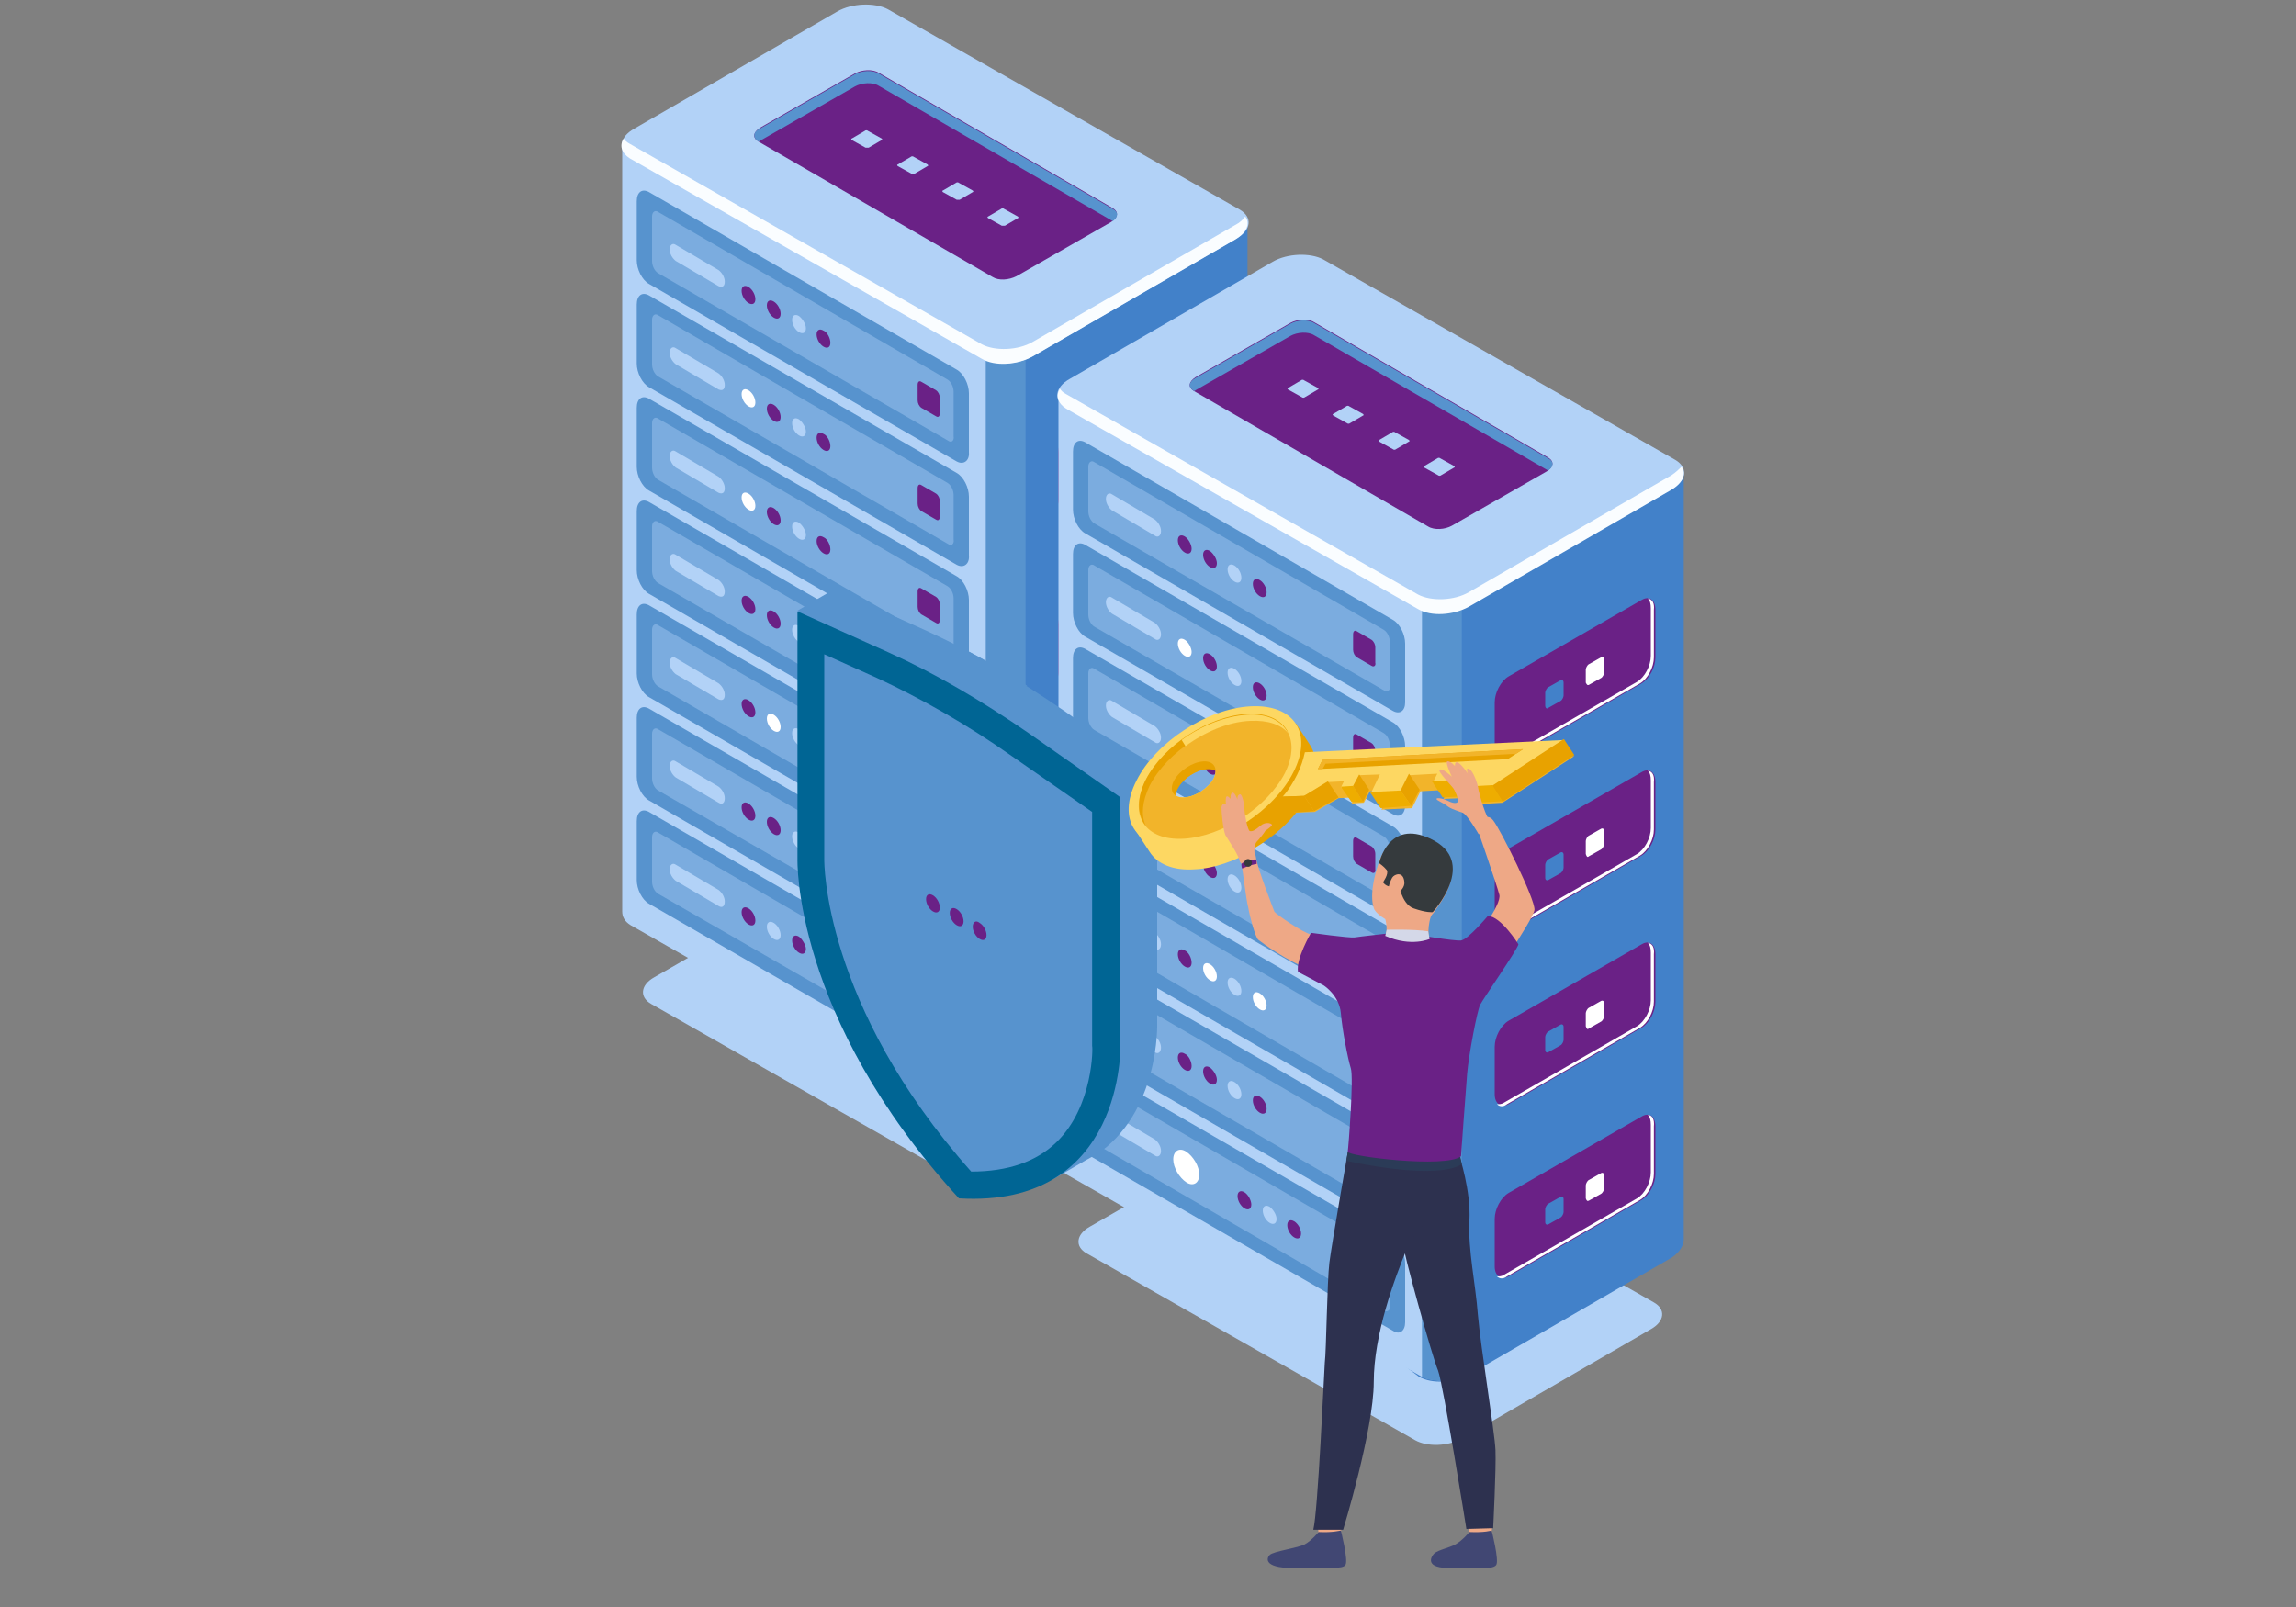 <svg xmlns="http://www.w3.org/2000/svg" version="1.1" id="prefix__Ñëîé_1" x="0" y="0" viewBox="180 100 300 210" xml:space="preserve"><rect x="180" y="100" width="300" height="210" fill="#808080" stroke="none"/><style>@keyframes animate-effect1{0%,to{transform:translateX(-70px) rotateY(41deg);-webkit-transform:translateX(-70px) rotateY(41deg)}50%{transform:translateX(0) rotateY(0deg);-webkit-transform:translateX(0) rotateY(0deg)}}@-webkit-keyframes animate-effect1{0%,to{transform:translateX(-70px) rotateY(41deg);-webkit-transform:translateX(-70px) rotateY(41deg)}50%{transform:translateX(0) rotateY(0deg);-webkit-transform:translateX(0) rotateY(0deg)}}.prefix__st0{fill:#b2d2f7}.prefix__st1{fill:#4281c9}.prefix__st2{fill:#5793ce}.prefix__st3{fill:#fafdff}.prefix__st4{fill:#6A2186}.prefix__st5{fill:#fff}.prefix__st6{opacity:.4;fill:#b2d2f7}.prefix__st8{fill:#6A2186}.prefix__st9{fill:#e8a200}.prefix__st10{fill:#fdd762}.prefix__st11{fill:#f2b42a}.prefix__st12{fill:#eead00}.prefix__st13{fill:#eea886}.prefix__st14{fill:#414773}.prefix__st15{fill:#2d314f}.prefix__st17{fill:#353a3d}</style><path class="prefix__st0" d="M308 255.6l-42.9-24.4c-1.6-.9-1.4-2.5.4-3.5l24.7-14.2c1.8-1 4.5-1.2 6.1-.3l42.9 24.4c1.6.9 1.4 2.5-.4 3.5l-24.7 14.2c-1.8 1.1-4.6 1.2-6.1.3z"/><path class="prefix__st1" d="M343 229.3V129.2l-39.8-10.4-7.3-4.2c-1.7-1-4.6-.8-6.6.3l-6.8 3.9h-21.2l6.3 96.6c0 .7.3 1.3 1.1 1.8l39.7 30c1.7 1 4.6.8 6.6-.3l26.5-15.3c1-.7 1.6-1.5 1.5-2.3z"/><path class="prefix__st0" d="M292.8 114c-1.2 0-2.5.3-3.5.9l-6.8 3.9h-21.2v100.3c0 .7.3 1.3 1.1 1.8l46 26.2c.8.5 1.9.7 3 .7l.5-101-19.1-32.8z"/><path class="prefix__st2" d="M308.8 247.3c1.5.6 3.5.6 5.2-.1V145.6h-5.2v101.7z"/><path class="prefix__st0" d="M308.4 146.8l-46-26.2c-1.7-1-1.5-2.7.5-3.8l26.5-15.3c1.9-1.1 4.9-1.2 6.6-.3l46 26.2c1.7 1 1.5 2.7-.5 3.8L315 146.5c-2 1.2-4.9 1.3-6.6.3z"/><path class="prefix__st3" d="M341.4 129.4l-26.5 15.3c-1.9 1.1-4.9 1.2-6.6.3l-46-26.2c-.4-.2-.7-.5-.8-.7-.6.9-.3 1.9.8 2.6l46 26.2c1.7 1 4.6.8 6.6-.3l26.5-15.3c1.5-.9 2-2.1 1.3-3-.3.4-.7.8-1.3 1.1z"/><path class="prefix__st4" d="M309.7 136.2l-30.6-17.7c-.8-.5-.7-1.2.2-1.8l12.4-7.1c.9-.5 2.3-.6 3.1-.1l30.6 17.7c.8.5.7 1.2-.2 1.8l-12.4 7.1c-1 .5-2.3.6-3.1.1z"/><path class="prefix__st0" d="M293.1 119.3l-1.8-1c-.1-.1-.1-.2 0-.2l1.7-1c.1-.1.3-.1.4 0l1.8 1c.1.1.1.2 0 .2l-1.7 1h-.4zM299.1 122.7l-1.8-1c-.1-.1-.1-.2 0-.2l1.7-1c.1-.1.3-.1.4 0l1.8 1c.1.1.1.2 0 .2l-1.7 1h-.4zM305 126.1l-1.8-1c-.1-.1-.1-.2 0-.2l1.7-1c.1-.1.3-.1.4 0l1.8 1c.1.1.1.2 0 .2l-1.7 1h-.4zM310.9 129.5l-1.8-1c-.1-.1-.1-.2 0-.2l1.7-1c.1-.1.3-.1.4 0l1.8 1c.1.1.1.2 0 .2l-1.7 1h-.4z"/><path class="prefix__st2" d="M279.1 118.5c.1 0 .2-.1.2-.1l12.4-7.1c.9-.5 2.3-.6 3.1-.1l30.6 17.7c.7-.5.8-1.2 0-1.6l-30.6-17.7c-.8-.5-2.2-.4-3.1.1l-12.4 7.1c-.9.4-1 1.2-.2 1.7z"/><g><path class="prefix__st4" d="M320.1 166.6l17.4-10c1-.6 1.8-2.1 1.8-3.4V147c0-1.3-.8-1.9-1.8-1.3l-17.4 10c-1 .6-1.8 2.1-1.8 3.4v6.2c0 1.3.8 1.9 1.8 1.3z"/><path class="prefix__st5" d="M338.4 145.5c.3.3.4.7.4 1.3v6.2c0 1.3-.8 2.8-1.8 3.4l-17.4 10c-.3.2-.6.2-.9.2.3.3.8.4 1.3 0l17.4-10c1-.6 1.8-2.1 1.8-3.4V147c.1-.8-.3-1.4-.8-1.5z"/><path class="prefix__st1" d="M325.3 159.9l1.6-.9c.2-.1.4-.5.4-.7v-1.7c0-.3-.2-.4-.4-.3l-1.6.9c-.2.1-.4.5-.4.7v1.7c0 .3.2.4.4.3z"/><path class="prefix__st5" d="M330.7 156.8l1.6-.9c.2-.1.4-.5.4-.7v-1.7c0-.3-.2-.4-.4-.3l-1.6.9c-.2.1-.4.5-.4.7v1.7c0 .3.2.4.4.3z"/></g><g><path class="prefix__st4" d="M320.1 211.6l17.4-10c1-.6 1.8-2.1 1.8-3.4V192c0-1.3-.8-1.9-1.8-1.3l-17.4 10c-1 .6-1.8 2.1-1.8 3.4v6.2c0 1.3.8 1.9 1.8 1.3z"/><path class="prefix__st5" d="M338.4 190.5c.3.3.4.7.4 1.3v6.2c0 1.3-.8 2.8-1.8 3.4l-17.4 10c-.3.2-.6.2-.9.2.3.3.8.4 1.3 0l17.4-10c1-.6 1.8-2.1 1.8-3.4V192c.1-.8-.3-1.4-.8-1.5z"/><path class="prefix__st1" d="M325.3 204.9l1.6-.9c.2-.1.4-.5.4-.7v-1.7c0-.3-.2-.4-.4-.3l-1.6.9c-.2.1-.4.5-.4.7v1.7c0 .3.2.4.4.3z"/><path class="prefix__st5" d="M330.7 201.8l1.6-.9c.2-.1.4-.5.4-.7v-1.7c0-.3-.2-.4-.4-.3l-1.6.9c-.2.1-.4.5-.4.7v1.7c0 .3.2.4.4.3z"/></g><g><path class="prefix__st4" d="M320.1 234.1l17.4-10c1-.6 1.8-2.1 1.8-3.4v-6.2c0-1.3-.8-1.9-1.8-1.3l-17.4 10c-1 .6-1.8 2.1-1.8 3.4v6.2c0 1.3.8 1.9 1.8 1.3z"/><path class="prefix__st5" d="M338.4 213c.3.3.4.7.4 1.3v6.2c0 1.3-.8 2.8-1.8 3.4l-17.4 10c-.3.2-.6.2-.9.2.3.3.8.4 1.3 0l17.4-10c1-.6 1.8-2.1 1.8-3.4v-6.2c.1-.8-.3-1.4-.8-1.5z"/><path class="prefix__st1" d="M325.3 227.4l1.6-.9c.2-.1.4-.5.4-.7V224c0-.3-.2-.4-.4-.3l-1.6.9c-.2.1-.4.5-.4.7v1.7c0 .3.2.5.4.4z"/><path class="prefix__st5" d="M330.7 224.3l1.6-.9c.2-.1.4-.5.4-.7V221c0-.3-.2-.4-.4-.3l-1.6.9c-.2.1-.4.5-.4.7v1.7c0 .3.2.4.4.3z"/></g><g><path class="prefix__st4" d="M320.1 189.1l17.4-10c1-.6 1.8-2.1 1.8-3.4v-6.2c0-1.3-.8-1.9-1.8-1.3l-17.4 10c-1 .6-1.8 2.1-1.8 3.4v6.2c0 1.3.8 1.9 1.8 1.3z"/><path class="prefix__st5" d="M338.4 168c.3.3.4.7.4 1.3v6.2c0 1.3-.8 2.8-1.8 3.4l-17.4 10c-.3.2-.6.2-.9.2.3.3.8.4 1.3 0l17.4-10c1-.6 1.8-2.1 1.8-3.4v-6.2c.1-.8-.3-1.4-.8-1.5z"/><path class="prefix__st1" d="M325.3 182.4l1.6-.9c.2-.1.4-.5.4-.7V179c0-.3-.2-.4-.4-.3l-1.6.9c-.2.1-.4.5-.4.7v1.7c0 .4.2.5.4.4z"/><path class="prefix__st5" d="M330.7 179.3l1.6-.9c.2-.1.4-.5.4-.7V176c0-.3-.2-.4-.4-.3l-1.6.9c-.2.1-.4.5-.4.7v1.7c0 .3.2.4.4.3z"/></g><g><path class="prefix__st2" d="M305 160.3l-40.2-23.2c-.9-.5-1.6-1.9-1.6-3.1v-7.7c0-1.2.7-1.7 1.6-1.2l40.2 23.2c.9.5 1.6 1.9 1.6 3.1v7.7c.1 1.1-.7 1.7-1.6 1.2z"/><path class="prefix__st6" d="M303.9 157.6L266 135.7c-.5-.3-.8-1-.8-1.6v-5.8c0-.6.4-.9.8-.6l37.8 21.9c.5.3.8 1 .8 1.6v5.8c.1.6-.3.9-.7.6z"/><path class="prefix__st0" d="M273.9 137.4l-5.6-3.3c-.4-.3-.8-.9-.8-1.5s.4-.9.8-.6l5.6 3.3c.4.3.8.9.8 1.5s-.3.8-.8.6z"/><path class="prefix__st4" d="M278.7 139.1c0 .6-.4.8-.9.5-.5-.3-.9-1-.9-1.6 0-.6.4-.8.9-.5s.9 1 .9 1.6zM282 141c0 .6-.4.8-.9.5-.5-.3-.9-1-.9-1.6 0-.6.4-.8.9-.5.5.3.9 1 .9 1.6z"/><path class="prefix__st0" d="M285.3 142.9c0 .6-.4.8-.9.5-.5-.3-.9-1-.9-1.6 0-.6.4-.8.9-.5.4.3.9 1 .9 1.6z"/><path class="prefix__st4" d="M288.5 144.8c0 .6-.4.8-.9.5-.5-.3-.9-1-.9-1.6 0-.6.4-.8.9-.5.5.2.9 1 .9 1.6zM302.3 154.4l-1.9-1.1c-.3-.2-.5-.6-.5-1v-2c0-.4.2-.6.5-.4l1.9 1.1c.3.2.5.6.5 1v2c0 .4-.2.6-.5.4z"/></g><g><path class="prefix__st2" d="M305 173.8l-40.2-23.2c-.9-.5-1.6-1.9-1.6-3.1v-7.7c0-1.2.7-1.7 1.6-1.2l40.2 23.2c.9.5 1.6 1.9 1.6 3.1v7.7c.1 1.1-.7 1.7-1.6 1.2z"/><path class="prefix__st6" d="M303.9 171.1L266 149.2c-.5-.3-.8-1-.8-1.6v-5.8c0-.6.4-.9.8-.6l37.8 21.9c.5.3.8 1 .8 1.6v5.8c.1.6-.3.9-.7.6z"/><path class="prefix__st0" d="M273.9 150.9l-5.6-3.3c-.4-.3-.8-.9-.8-1.5s.4-.9.8-.6l5.6 3.3c.4.3.8.9.8 1.5s-.3.8-.8.6z"/><path class="prefix__st5" d="M278.7 152.6c0 .6-.4.8-.9.5-.5-.3-.9-1-.9-1.6 0-.6.4-.8.9-.5s.9 1 .9 1.6z"/><path class="prefix__st4" d="M282 154.5c0 .6-.4.8-.9.5-.5-.3-.9-1-.9-1.6 0-.6.4-.8.9-.5.5.3.9 1 .9 1.6z"/><path class="prefix__st0" d="M285.3 156.4c0 .6-.4.8-.9.5-.5-.3-.9-1-.9-1.6 0-.6.4-.8.9-.5.4.3.9 1 .9 1.6z"/><path class="prefix__st4" d="M288.5 158.3c0 .6-.4.8-.9.5-.5-.3-.9-1-.9-1.6 0-.6.4-.8.9-.5.5.2.9 1 .9 1.6zM302.3 167.9l-1.9-1.1c-.3-.2-.5-.6-.5-1v-2c0-.4.2-.6.5-.4l1.9 1.1c.3.2.5.6.5 1v2c0 .4-.2.6-.5.4z"/></g><g><path class="prefix__st2" d="M305 187.3l-40.2-23.2c-.9-.5-1.6-1.9-1.6-3.1v-7.7c0-1.2.7-1.7 1.6-1.2l40.2 23.2c.9.5 1.6 1.9 1.6 3.1v7.7c.1 1.2-.7 1.7-1.6 1.2z"/><path class="prefix__st6" d="M303.9 184.6L266 162.7c-.5-.3-.8-1-.8-1.6v-5.8c0-.6.4-.9.8-.6l37.8 21.9c.5.3.8 1 .8 1.6v5.8c.1.6-.3.9-.7.6z"/><path class="prefix__st0" d="M273.9 164.4l-5.6-3.3c-.4-.3-.8-.9-.8-1.5s.4-.9.8-.6l5.6 3.3c.4.3.8.9.8 1.5s-.3.8-.8.6z"/><path class="prefix__st5" d="M278.7 166.1c0 .6-.4.8-.9.5-.5-.3-.9-1-.9-1.6 0-.6.4-.8.9-.5.5.3.9 1 .9 1.6z"/><path class="prefix__st4" d="M282 168c0 .6-.4.8-.9.5s-.9-1-.9-1.6c0-.6.4-.8.9-.5s.9 1 .9 1.6z"/><path class="prefix__st0" d="M285.3 169.9c0 .6-.4.8-.9.5-.5-.3-.9-1-.9-1.6 0-.6.4-.8.9-.5.4.3.9 1 .9 1.6z"/><path class="prefix__st4" d="M288.5 171.8c0 .6-.4.8-.9.5-.5-.3-.9-1-.9-1.6 0-.6.4-.8.9-.5.5.2.9 1 .9 1.6zM302.3 181.4l-1.9-1.1c-.3-.2-.5-.6-.5-1v-2c0-.4.2-.6.5-.4l1.9 1.1c.3.2.5.6.5 1v2c0 .4-.2.6-.5.4z"/></g><g><path class="prefix__st2" d="M305 200.8l-40.2-23.2c-.9-.5-1.6-1.9-1.6-3.1v-7.7c0-1.2.7-1.7 1.6-1.2l40.2 23.2c.9.5 1.6 1.9 1.6 3.1v7.7c.1 1.2-.7 1.7-1.6 1.2z"/><path class="prefix__st6" d="M303.9 198.1L266 176.2c-.5-.3-.8-1-.8-1.6v-5.8c0-.6.4-.9.8-.6l37.8 21.9c.5.3.8 1 .8 1.6v5.8c.1.6-.3.9-.7.6z"/><path class="prefix__st0" d="M273.9 177.9l-5.6-3.3c-.4-.3-.8-.9-.8-1.5s.4-.9.8-.6l5.6 3.3c.4.3.8.9.8 1.5s-.3.8-.8.6z"/><path class="prefix__st4" d="M278.7 179.6c0 .6-.4.8-.9.5-.5-.3-.9-1-.9-1.6 0-.6.4-.8.9-.5.5.3.9 1 .9 1.6zM282 181.5c0 .6-.4.8-.9.5-.5-.3-.9-1-.9-1.6 0-.6.4-.8.9-.5.5.3.9 1 .9 1.6z"/><path class="prefix__st0" d="M285.3 183.4c0 .6-.4.8-.9.5-.5-.3-.9-1-.9-1.6 0-.6.4-.8.9-.5.4.3.9 1 .9 1.6z"/><path class="prefix__st4" d="M288.5 185.3c0 .6-.4.8-.9.5-.5-.3-.9-1-.9-1.6 0-.6.4-.8.9-.5.5.2.9 1 .9 1.6z"/><path class="prefix__st0" d="M302.3 194.9l-1.9-1.1c-.3-.2-.5-.6-.5-1v-2c0-.4.2-.6.5-.4l1.9 1.1c.3.2.5.6.5 1v2c0 .4-.2.6-.5.4z"/></g><g><path class="prefix__st2" d="M305 214.3l-40.2-23.2c-.9-.5-1.6-1.9-1.6-3.1v-7.7c0-1.2.7-1.7 1.6-1.2l40.2 23.2c.9.5 1.6 1.9 1.6 3.1v7.7c.1 1.2-.7 1.7-1.6 1.2z"/><path class="prefix__st6" d="M303.9 211.6L266 189.7c-.5-.3-.8-1-.8-1.6v-5.8c0-.6.4-.9.8-.6l37.8 21.9c.5.3.8 1 .8 1.6v5.8c.1.6-.3.9-.7.6z"/><path class="prefix__st0" d="M273.9 191.4l-5.6-3.3c-.4-.3-.8-.9-.8-1.5s.4-.9.8-.6l5.6 3.3c.4.3.8.9.8 1.5s-.3.8-.8.6z"/><path class="prefix__st4" d="M278.7 193.1c0 .6-.4.8-.9.5-.5-.3-.9-1-.9-1.6 0-.6.4-.8.9-.5s.9 1 .9 1.6z"/><path class="prefix__st5" d="M282 195c0 .6-.4.8-.9.5-.5-.3-.9-1-.9-1.6 0-.6.4-.8.9-.5.5.3.9 1 .9 1.6z"/><path class="prefix__st0" d="M285.3 196.9c0 .6-.4.8-.9.5-.5-.3-.9-1-.9-1.6 0-.6.4-.8.9-.5.4.3.9 1 .9 1.6z"/><path class="prefix__st5" d="M288.5 198.8c0 .6-.4.8-.9.5-.5-.3-.9-1-.9-1.6 0-.6.4-.8.9-.5.5.3.9 1 .9 1.6z"/><path class="prefix__st0" d="M302.3 208.4l-1.9-1.1c-.3-.2-.5-.6-.5-1v-2c0-.4.2-.6.5-.4l1.9 1.1c.3.2.5.6.5 1v2c0 .4-.2.6-.5.4z"/></g><g><path class="prefix__st2" d="M305 227.8l-40.2-23.2c-.9-.5-1.6-1.9-1.6-3.1v-7.7c0-1.2.7-1.7 1.6-1.2l40.2 23.2c.9.5 1.6 1.9 1.6 3.1v7.7c.1 1.2-.7 1.7-1.6 1.2z"/><path class="prefix__st6" d="M303.9 225.1L266 203.3c-.5-.3-.8-1-.8-1.6v-5.8c0-.6.4-.9.8-.6l37.8 21.9c.5.3.8 1 .8 1.6v5.8c.1.5-.3.8-.7.5z"/><path class="prefix__st0" d="M273.9 204.9l-5.6-3.3c-.4-.3-.8-.9-.8-1.5s.4-.9.8-.6l5.6 3.3c.4.3.8.9.8 1.5s-.3.9-.8.6z"/><path class="prefix__st4" d="M278.7 206.6c0 .6-.4.8-.9.5-.5-.3-.9-1-.9-1.6 0-.6.4-.8.9-.5.5.3.9 1 .9 1.6zM282 208.5c0 .6-.4.8-.9.5s-.9-1-.9-1.6c0-.6.4-.8.9-.5.5.3.9 1 .9 1.6z"/><path class="prefix__st0" d="M285.3 210.4c0 .6-.4.8-.9.5-.5-.3-.9-1-.9-1.6 0-.6.4-.8.9-.5.4.3.9 1 .9 1.6z"/><path class="prefix__st4" d="M288.5 212.3c0 .6-.4.8-.9.5-.5-.3-.9-1-.9-1.6 0-.6.4-.8.9-.5.5.3.9 1 .9 1.6zM302.3 221.9l-1.9-1.1c-.3-.2-.5-.6-.5-1v-2c0-.4.2-.6.5-.4l1.9 1.1c.3.2.5.6.5 1v2c0 .4-.2.6-.5.4z"/></g><g><path class="prefix__st2" d="M305 241.3l-40.2-23.2c-.9-.5-1.6-1.9-1.6-3.1v-7.7c0-1.2.7-1.7 1.6-1.2l40.2 23.2c.9.5 1.6 1.9 1.6 3.1v7.7c.1 1.2-.7 1.7-1.6 1.2z"/><path class="prefix__st6" d="M303.9 238.6L266 216.8c-.5-.3-.8-1-.8-1.6v-5.8c0-.6.4-.9.8-.6l37.8 21.9c.5.3.8 1 .8 1.6v5.8c.1.5-.3.8-.7.5z"/><path class="prefix__st0" d="M273.9 218.4l-5.6-3.3c-.4-.3-.8-.9-.8-1.5s.4-.9.8-.6l5.6 3.3c.4.3.8.9.8 1.5s-.3.9-.8.6z"/><path class="prefix__st5" d="M299.9 232.6c0 1.1-.8 1.6-1.7 1-1-.6-1.7-1.9-1.7-3s.8-1.6 1.7-1c.9.5 1.7 1.9 1.7 3z"/><path class="prefix__st4" d="M278.7 220.3c0 .6-.4.8-.9.5-.5-.3-.9-1-.9-1.6 0-.6.4-.8.9-.5.5.3.9 1 .9 1.6z"/><path class="prefix__st0" d="M282 222.2c0 .6-.4.8-.9.5s-.9-1-.9-1.6c0-.6.4-.8.9-.5s.9 1 .9 1.6z"/><path class="prefix__st4" d="M285.3 224c0 .6-.4.8-.9.5-.5-.3-.9-1-.9-1.6 0-.6.4-.8.9-.5.4.3.9 1.1.9 1.6z"/></g><g><path class="prefix__st0" d="M364.9 288.2L322 263.8c-1.6-.9-1.4-2.5.4-3.5l24.7-14.2c1.8-1 4.5-1.2 6.1-.3l42.9 24.4c1.6.9 1.4 2.5-.4 3.5L371 288c-1.8 1-4.5 1.1-6.1.2z"/><path class="prefix__st1" d="M400 262V161.9l-39.8-10.4-7.3-4.2c-1.7-1-4.6-.8-6.6.3l-6.8 3.9h-21.2l6.3 96.6c0 .7.3 1.3 1.1 1.8l39.7 30c1.7 1 4.6.8 6.6-.3l26.5-15.3c1-.7 1.5-1.6 1.5-2.3z"/><path class="prefix__st0" d="M349.8 146.6c-1.2 0-2.5.3-3.5.9l-6.8 3.9h-21.2v100.3c0 .7.3 1.3 1.1 1.8l46 26.2c.8.5 1.9.7 3 .7l.5-101-19.1-32.8z"/><path class="prefix__st2" d="M365.8 280c1.5.6 3.5.6 5.2-.1V178.3h-5.2V280z"/><path class="prefix__st0" d="M365.3 179.5l-46-26.2c-1.7-1-1.5-2.7.5-3.8l26.5-15.3c1.9-1.1 4.9-1.2 6.6-.3l46 26.2c1.7 1 1.5 2.7-.5 3.8l-26.5 15.3c-1.9 1.1-4.9 1.2-6.6.3z"/><path class="prefix__st3" d="M398.4 162.1l-26.5 15.3c-1.9 1.1-4.9 1.2-6.6.3l-46-26.2c-.4-.2-.7-.5-.8-.7-.6.9-.3 1.9.8 2.6l46 26.2c1.7 1 4.6.8 6.6-.3l26.5-15.3c1.5-.9 2-2.1 1.3-3-.3.3-.7.7-1.3 1.1z"/><path class="prefix__st4" d="M366.6 168.8L336 151.1c-.8-.5-.7-1.2.2-1.8l12.4-7.1c.9-.5 2.3-.6 3.1-.1l30.6 17.7c.8.5.7 1.2-.2 1.8l-12.4 7.1c-.9.5-2.3.6-3.1.1z"/><path class="prefix__st0" d="M350.1 151.9l-1.8-1c-.1-.1-.1-.2 0-.2l1.7-1c.1-.1.3-.1.4 0l1.8 1c.1.1.1.2 0 .2l-1.7 1c-.1.1-.3.1-.4 0zM356 155.3l-1.8-1c-.1-.1-.1-.2 0-.2l1.7-1c.1-.1.3-.1.4 0l1.8 1c.1.1.1.2 0 .2l-1.7 1c-.1.1-.3.1-.4 0zM362 158.7l-1.8-1c-.1-.1-.1-.2 0-.2l1.7-1c.1-.1.3-.1.4 0l1.8 1c.1.1.1.2 0 .2l-1.7 1c-.1.1-.3.1-.4 0zM367.9 162.1l-1.8-1c-.1-.1-.1-.2 0-.2l1.7-1c.1-.1.3-.1.4 0l1.8 1c.1.1.1.2 0 .2l-1.7 1c-.1.1-.3.1-.4 0z"/><path class="prefix__st2" d="M336 151.1c.1 0 .2-.1.2-.1l12.4-7.1c.9-.5 2.3-.6 3.1-.1l30.6 17.7c.7-.5.8-1.2 0-1.6l-30.6-17.7c-.8-.5-2.2-.4-3.1.1l-12.4 7.1c-.9.5-1 1.2-.2 1.7z"/><g><path class="prefix__st4" d="M377.1 199.3l17.4-10c1-.6 1.8-2.1 1.8-3.4v-6.2c0-1.3-.8-1.9-1.8-1.3l-17.4 10c-1 .6-1.8 2.1-1.8 3.4v6.2c0 1.3.8 1.9 1.8 1.3z"/><path class="prefix__st5" d="M395.3 178.2c.3.3.4.7.4 1.3v6.2c0 1.3-.8 2.8-1.8 3.4l-17.4 10c-.3.2-.6.2-.9.2.3.3.8.4 1.3 0l17.4-10c1-.6 1.8-2.1 1.8-3.4v-6.2c.1-.9-.2-1.4-.8-1.5z"/><path class="prefix__st1" d="M382.3 192.5l1.6-.9c.2-.1.4-.5.4-.7v-1.7c0-.3-.2-.4-.4-.3l-1.6.9c-.2.1-.4.5-.4.7v1.7c0 .3.2.5.4.3z"/><path class="prefix__st5" d="M387.6 189.5l1.6-.9c.2-.1.4-.5.4-.7v-1.7c0-.3-.2-.4-.4-.3l-1.6.9c-.2.1-.4.5-.4.7v1.7c.1.2.2.4.4.3z"/></g><g><path class="prefix__st4" d="M377.1 244.3l17.4-10c1-.6 1.8-2.1 1.8-3.4v-6.2c0-1.3-.8-1.9-1.8-1.3l-17.4 10c-1 .6-1.8 2.1-1.8 3.4v6.2c0 1.2.8 1.8 1.8 1.3z"/><path class="prefix__st5" d="M395.3 223.2c.3.3.4.7.4 1.3v6.2c0 1.3-.8 2.8-1.8 3.4l-17.4 10c-.3.2-.6.2-.9.2.3.3.8.4 1.3 0l17.4-10c1-.6 1.8-2.1 1.8-3.4v-6.2c.1-.9-.2-1.4-.8-1.5z"/><path class="prefix__st1" d="M382.3 237.5l1.6-.9c.2-.1.4-.5.4-.7v-1.7c0-.3-.2-.4-.4-.3l-1.6.9c-.2.1-.4.5-.4.7v1.7c0 .3.2.4.4.3z"/><path class="prefix__st5" d="M387.6 234.4l1.6-.9c.2-.1.4-.5.4-.7v-1.7c0-.3-.2-.4-.4-.3l-1.6.9c-.2.1-.4.5-.4.7v1.7c.1.3.2.5.4.3z"/></g><g><path class="prefix__st4" d="M377.1 266.8l17.4-10c1-.6 1.8-2.1 1.8-3.4v-6.2c0-1.3-.8-1.9-1.8-1.3l-17.4 10c-1 .6-1.8 2.1-1.8 3.4v6.2c0 1.2.8 1.8 1.8 1.3z"/><path class="prefix__st5" d="M395.3 245.7c.3.3.4.7.4 1.3v6.2c0 1.3-.8 2.8-1.8 3.4l-17.4 10c-.3.2-.6.2-.9.2.3.3.8.4 1.3 0l17.4-10c1-.6 1.8-2.1 1.8-3.4v-6.2c.1-.9-.2-1.5-.8-1.5z"/><path class="prefix__st1" d="M382.3 260l1.6-.9c.2-.1.4-.5.4-.7v-1.7c0-.3-.2-.4-.4-.3l-1.6.9c-.2.1-.4.5-.4.7v1.7c0 .3.2.4.4.3z"/><path class="prefix__st5" d="M387.6 256.9l1.6-.9c.2-.1.4-.5.4-.7v-1.7c0-.3-.2-.4-.4-.3l-1.6.9c-.2.1-.4.5-.4.7v1.7c.1.3.2.4.4.3z"/></g><g><path class="prefix__st4" d="M377.1 221.8l17.4-10c1-.6 1.8-2.1 1.8-3.4v-6.2c0-1.3-.8-1.9-1.8-1.3l-17.4 10c-1 .6-1.8 2.1-1.8 3.4v6.2c0 1.3.8 1.9 1.8 1.3z"/><path class="prefix__st5" d="M395.3 200.7c.3.3.4.7.4 1.3v6.2c0 1.3-.8 2.8-1.8 3.4l-17.4 10c-.3.2-.6.2-.9.2.3.3.8.4 1.3 0l17.4-10c1-.6 1.8-2.1 1.8-3.4v-6.2c.1-.9-.2-1.4-.8-1.5z"/><path class="prefix__st1" d="M382.3 215l1.6-.9c.2-.1.4-.5.4-.7v-1.7c0-.3-.2-.4-.4-.3l-1.6.9c-.2.1-.4.5-.4.7v1.7c0 .3.2.4.4.3z"/><path class="prefix__st5" d="M387.6 211.9l1.6-.9c.2-.1.4-.5.4-.7v-1.7c0-.3-.2-.4-.4-.3l-1.6.9c-.2.1-.4.5-.4.7v1.7c.1.3.2.5.4.3z"/></g><g><path class="prefix__st2" d="M362 192.9l-40.2-23.2c-.9-.5-1.6-1.9-1.6-3.1V159c0-1.2.7-1.7 1.6-1.2L362 181c.9.5 1.6 1.9 1.6 3.1v7.7c0 1.1-.7 1.6-1.6 1.1z"/><path class="prefix__st6" d="M360.8 190.2L323 168.4c-.5-.3-.8-1-.8-1.6V161c0-.6.4-.9.8-.6l37.8 21.9c.5.3.8 1 .8 1.6v5.8c.1.5-.3.8-.8.5z"/><path class="prefix__st0" d="M330.9 170l-5.6-3.3c-.4-.3-.8-.9-.8-1.5s.4-.9.8-.6l5.6 3.3c.4.3.8.9.8 1.5s-.4.9-.8.6z"/><path class="prefix__st4" d="M335.7 171.7c0 .6-.4.8-.9.5-.5-.3-.9-1-.9-1.6 0-.6.4-.8.9-.5.5.3.9 1.1.9 1.6zM339 173.6c0 .6-.4.8-.9.5-.5-.3-.9-1-.9-1.6 0-.6.4-.8.9-.5.4.3.9 1 .9 1.6z"/><path class="prefix__st0" d="M342.2 175.5c0 .6-.4.8-.9.5s-.9-1-.9-1.6c0-.6.4-.8.9-.5s.9 1 .9 1.6z"/><path class="prefix__st4" d="M345.5 177.4c0 .6-.4.8-.9.5-.5-.3-.9-1-.9-1.6 0-.6.4-.8.9-.5.5.3.9 1 .9 1.6zM359.2 187l-1.9-1.1c-.3-.2-.5-.6-.5-1v-2c0-.4.2-.6.5-.4l1.9 1.1c.3.2.5.6.5 1v2c.1.4-.2.6-.5.4z"/></g><g><path class="prefix__st2" d="M362 206.4l-40.2-23.2c-.9-.5-1.6-1.9-1.6-3.1v-7.7c0-1.2.7-1.7 1.6-1.2l40.2 23.2c.9.5 1.6 1.9 1.6 3.1v7.7c0 1.2-.7 1.7-1.6 1.2z"/><path class="prefix__st6" d="M360.8 203.7L323 181.9c-.5-.3-.8-1-.8-1.6v-5.8c0-.6.4-.9.8-.6l37.8 21.9c.5.3.8 1 .8 1.6v5.8c.1.5-.3.8-.8.5z"/><path class="prefix__st0" d="M330.9 183.5l-5.6-3.3c-.4-.3-.8-.9-.8-1.5s.4-.9.8-.6l5.6 3.3c.4.3.8.9.8 1.5s-.4.9-.8.6z"/><path class="prefix__st5" d="M335.7 185.2c0 .6-.4.8-.9.5-.5-.3-.9-1-.9-1.6 0-.6.4-.8.9-.5.5.3.9 1.1.9 1.6z"/><path class="prefix__st4" d="M339 187.1c0 .6-.4.8-.9.5s-.9-1-.9-1.6c0-.6.4-.8.9-.5s.9 1 .9 1.6z"/><path class="prefix__st0" d="M342.2 189c0 .6-.4.8-.9.5-.5-.3-.9-1-.9-1.6 0-.6.4-.8.9-.5.5.3.9 1 .9 1.6z"/><path class="prefix__st4" d="M345.5 190.9c0 .6-.4.8-.9.5-.5-.3-.9-1-.9-1.6 0-.6.4-.8.9-.5.5.3.9 1 .9 1.6zM359.2 200.5l-1.9-1.1c-.3-.2-.5-.6-.5-1v-2c0-.4.2-.6.5-.4l1.9 1.1c.3.2.5.6.5 1v2c.1.4-.2.6-.5.4z"/></g><g><path class="prefix__st2" d="M362 219.9l-40.2-23.2c-.9-.5-1.6-1.9-1.6-3.1V186c0-1.2.7-1.7 1.6-1.2L362 208c.9.5 1.6 1.9 1.6 3.1v7.7c0 1.1-.7 1.6-1.6 1.1z"/><path class="prefix__st6" d="M360.8 217.2L323 195.4c-.5-.3-.8-1-.8-1.6V188c0-.6.4-.9.8-.6l37.8 21.9c.5.3.8 1 .8 1.6v5.8c.1.5-.3.8-.8.5z"/><path class="prefix__st0" d="M330.9 197l-5.6-3.3c-.4-.3-.8-.9-.8-1.5s.4-.9.8-.6l5.6 3.3c.4.3.8.9.8 1.5s-.4.9-.8.6z"/><path class="prefix__st5" d="M335.7 198.7c0 .6-.4.8-.9.5-.5-.3-.9-1-.9-1.6 0-.6.4-.8.9-.5.5.3.9 1.1.9 1.6z"/><path class="prefix__st4" d="M339 200.6c0 .6-.4.8-.9.5-.5-.3-.9-1-.9-1.6 0-.6.4-.8.9-.5.4.3.9 1 .9 1.6z"/><path class="prefix__st0" d="M342.2 202.5c0 .6-.4.8-.9.5-.5-.3-.9-1-.9-1.6 0-.6.4-.8.9-.5.5.3.9 1 .9 1.6z"/><path class="prefix__st4" d="M345.5 204.4c0 .6-.4.8-.9.5-.5-.3-.9-1-.9-1.6 0-.6.4-.8.9-.5.5.3.9 1 .9 1.6zM359.2 214l-1.9-1.1c-.3-.2-.5-.6-.5-1v-2c0-.4.2-.6.5-.4l1.9 1.1c.3.2.5.6.5 1v2c.1.4-.2.6-.5.4z"/></g><g><path class="prefix__st2" d="M362 233.4l-40.2-23.2c-.9-.5-1.6-1.9-1.6-3.1v-7.7c0-1.2.7-1.7 1.6-1.2l40.2 23.2c.9.5 1.6 1.9 1.6 3.1v7.7c0 1.2-.7 1.8-1.6 1.2z"/><path class="prefix__st6" d="M360.8 230.7L323 208.9c-.5-.3-.8-1-.8-1.6v-5.8c0-.6.4-.9.8-.6l37.8 21.9c.5.3.8 1 .8 1.6v5.8c.1.5-.3.8-.8.5z"/><path class="prefix__st0" d="M330.9 210.5l-5.6-3.3c-.4-.3-.8-.9-.8-1.5s.4-.9.8-.6l5.6 3.3c.4.3.8.9.8 1.5s-.4.9-.8.6z"/><path class="prefix__st4" d="M335.7 212.2c0 .6-.4.8-.9.5-.5-.3-.9-1-.9-1.6 0-.6.4-.8.9-.5.5.3.9 1.1.9 1.6zM339 214.1c0 .6-.4.8-.9.5-.5-.3-.9-1-.9-1.6 0-.6.4-.8.9-.5.4.3.9 1 .9 1.6z"/><path class="prefix__st0" d="M342.2 216c0 .6-.4.8-.9.5s-.9-1-.9-1.6c0-.6.4-.8.9-.5.5.3.9 1 .9 1.6z"/><path class="prefix__st4" d="M345.5 217.9c0 .6-.4.8-.9.5-.5-.3-.9-1-.9-1.6 0-.6.4-.8.9-.5.5.3.9 1 .9 1.6z"/><path class="prefix__st0" d="M359.2 227.5l-1.9-1.1c-.3-.2-.5-.6-.5-1v-2c0-.4.2-.6.5-.4l1.9 1.1c.3.2.5.6.5 1v2c.1.4-.2.6-.5.4z"/></g><g><path class="prefix__st2" d="M362 246.9l-40.2-23.2c-.9-.5-1.6-1.9-1.6-3.1V213c0-1.2.7-1.7 1.6-1.2L362 235c.9.5 1.6 1.9 1.6 3.1v7.7c0 1.1-.7 1.7-1.6 1.1z"/><path class="prefix__st6" d="M360.8 244.3L323 222.4c-.5-.3-.8-1-.8-1.6V215c0-.6.4-.9.8-.6l37.8 21.9c.5.3.8 1 .8 1.6v5.8c.1.5-.3.8-.8.6z"/><path class="prefix__st0" d="M330.9 224l-5.6-3.3c-.4-.3-.8-.9-.8-1.5s.4-.9.8-.6l5.6 3.3c.4.3.8.9.8 1.5s-.4.9-.8.6z"/><path class="prefix__st4" d="M335.7 225.8c0 .6-.4.8-.9.5-.5-.3-.9-1-.9-1.6 0-.6.4-.8.9-.5.5.2.9 1 .9 1.6z"/><path class="prefix__st5" d="M339 227.6c0 .6-.4.8-.9.5s-.9-1-.9-1.6c0-.6.4-.8.9-.5s.9 1 .9 1.6z"/><path class="prefix__st0" d="M342.2 229.5c0 .6-.4.8-.9.5-.5-.3-.9-1-.9-1.6 0-.6.4-.8.9-.5.5.3.9 1 .9 1.6z"/><path class="prefix__st5" d="M345.5 231.4c0 .6-.4.8-.9.5-.5-.3-.9-1-.9-1.6 0-.6.4-.8.9-.5.5.3.9 1 .9 1.6z"/><path class="prefix__st0" d="M359.2 241l-1.9-1.1c-.3-.2-.5-.6-.5-1v-2c0-.4.2-.6.5-.4l1.9 1.1c.3.2.5.6.5 1v2c.1.4-.2.6-.5.4z"/></g><g><path class="prefix__st2" d="M362 260.4l-40.2-23.2c-.9-.5-1.6-1.9-1.6-3.1v-7.7c0-1.2.7-1.7 1.6-1.2l40.2 23.2c.9.5 1.6 1.9 1.6 3.1v7.7c0 1.2-.7 1.8-1.6 1.2z"/><path class="prefix__st6" d="M360.8 257.8L323 235.9c-.5-.3-.8-1-.8-1.6v-5.8c0-.6.4-.9.8-.6l37.8 21.9c.5.3.8 1 .8 1.6v5.8c.1.5-.3.8-.8.6z"/><path class="prefix__st0" d="M330.9 237.5l-5.6-3.3c-.4-.3-.8-.9-.8-1.5s.4-.9.8-.6l5.6 3.3c.4.3.8.9.8 1.5s-.4.9-.8.6z"/><path class="prefix__st4" d="M335.7 239.3c0 .6-.4.8-.9.5-.5-.3-.9-1-.9-1.6 0-.6.4-.8.9-.5.5.2.9 1 .9 1.6zM339 241.1c0 .6-.4.8-.9.5-.5-.3-.9-1-.9-1.6 0-.6.4-.8.9-.5.4.3.9 1 .9 1.6z"/><path class="prefix__st0" d="M342.2 243c0 .6-.4.8-.9.5s-.9-1-.9-1.6c0-.6.4-.8.9-.5.5.3.9 1 .9 1.6z"/><path class="prefix__st4" d="M345.5 244.9c0 .6-.4.8-.9.5-.5-.3-.9-1-.9-1.6 0-.6.4-.8.9-.5.5.3.9 1 .9 1.6zM359.2 254.5l-1.9-1.1c-.3-.2-.5-.6-.5-1v-2c0-.4.2-.6.5-.4l1.9 1.1c.3.2.5.6.5 1v2c.1.4-.2.6-.5.4z"/></g><g><path class="prefix__st2" d="M362 273.9l-40.2-23.2c-.9-.5-1.6-1.9-1.6-3.1V240c0-1.2.7-1.7 1.6-1.2L362 262c.9.5 1.6 1.9 1.6 3.1v7.7c0 1.1-.7 1.7-1.6 1.1z"/><path class="prefix__st6" d="M360.8 271.3L323 249.4c-.5-.3-.8-1-.8-1.6V242c0-.6.4-.9.8-.6l37.8 21.9c.5.3.8 1 .8 1.6v5.8c.1.5-.3.8-.8.6z"/><path class="prefix__st0" d="M330.9 251l-5.6-3.3c-.4-.3-.8-.9-.8-1.5s.4-.9.8-.6l5.6 3.3c.4.3.8.9.8 1.5s-.4.9-.8.6z"/><path class="prefix__st5" d="M336.7 253.5c0 1.1-.8 1.6-1.7 1s-1.7-1.9-1.7-3 .8-1.6 1.7-1 1.7 1.9 1.7 3z"/><path class="prefix__st4" d="M343.5 257.4c0 .6-.4.8-.9.5-.5-.3-.9-1-.9-1.6 0-.6.4-.8.9-.5.5.3.9 1.1.9 1.6z"/><path class="prefix__st0" d="M346.8 259.3c0 .6-.4.8-.9.5-.5-.3-.9-1-.9-1.6 0-.6.4-.8.9-.5.4.3.9 1 .9 1.6z"/><path class="prefix__st4" d="M350 261.2c0 .6-.4.8-.9.5-.5-.3-.9-1-.9-1.6s.4-.8.9-.5c.5.3.9 1 .9 1.6z"/><path class="prefix__st0" d="M359.2 268l-1.9-1.1c-.3-.2-.5-.6-.5-1v-2c0-.4.2-.6.5-.4l1.9 1.1c.3.2.5.6.5 1v2c.1.4-.2.6-.5.4z"/></g></g><g><path class="prefix__st2" d="M331.2 233.7v-32.3l-12-8.4c-6.1-4.2-12.2-7.8-18.2-10.5l-12-5.4-4.8 2.8 5.4 3.9V209s-.7 20.6 21.1 44.4c2.8.2 5.2 0 7.3-.5l-.4 1.2 4.3-2.5c.4-.2.7-.4 1.1-.6h.1c8.5-5.6 8.1-17.3 8.1-17.3z"/><path class="prefix__st2" d="M310.1 187.1c-3-1.8-6.1-3.3-9.1-4.7l-12-5.4-4.8 2.8 5.4 3.9V199l20.5-11.9z"/><path class="prefix__st2" d="M305.9 184.8l-10.1 5.8 8.3 4.8 10.1-5.8c-2.7-1.7-5.5-3.3-8.3-4.8z"/><path d="M326.4 236.5v-32.3l-12-8.4c-6.1-4.2-12.2-7.8-18.2-10.5l-12-5.4v32.3s-.7 20.6 21.1 44.4c21.7 1.3 21.1-20.1 21.1-20.1z" fill="#006594"/><path class="prefix__st2" d="M318 249.3c-2.6 2.5-6.3 3.8-11.1 3.8-19.4-21.8-19.2-40.6-19.2-40.8v-26.8l6.9 3.1c5.8 2.7 11.8 6.1 17.6 10.2l10.5 7.3v30.6c.1 0 .2 7.9-4.7 12.6z"/><path class="prefix__st8" d="M307.1 221.1c0 .6.4 1.3.9 1.6.5.3.9.1.9-.5s-.4-1.3-.9-1.6c-.5-.4-.9-.1-.9.5zM304.1 219.3c0 .6.4 1.3.9 1.6.5.3.9.1.9-.5s-.4-1.3-.9-1.6c-.5-.3-.9-.1-.9.5zM301 217.5c0 .6.4 1.3.9 1.6.5.3.9.1.9-.5s-.4-1.3-.9-1.6c-.5-.3-.9-.1-.9.5z"/></g><g style="-webkit-animation:animate-effect1 10s cubic-bezier(.075,.82,.165,1) infinite;animation:animate-effect1 10s cubic-bezier(0.075, 0.82, 0.165, 1) infinite transform-box: fill-box"><path class="prefix__st9" d="M351.2 197.4l-1.9-2.9-.5 1c-1-.4-2.1-.5-3.5-.5-5.7.3-12.4 4.7-14.9 9.7-.7 1.4-1 2.7-1 3.9l-1.1-.4 1.9 2.9c1 1.6 3.1 2.5 5.9 2.3 5.7-.3 12.4-4.7 14.9-9.7 1.2-2.5 1.2-4.7.2-6.3zm-12.1 5.3c-.7 1.3-2.4 2.4-3.8 2.5-1.5.1-2.1-.9-1.4-2.2.7-1.3 2.4-2.4 3.8-2.5 1.4-.1 2.1.8 1.4 2.2z"/><path class="prefix__st10" d="M341.2 207.2l-6 .7h-5.8c0 .3-.1.6 0 .9l-1.1-.4 1.9 2.9c1 1.6 3.1 2.5 5.9 2.3 2.5-.1 5.3-1.1 7.7-2.5l-2.6-3.9z"/><path class="prefix__st10" d="M343.4 192.3c-5.7.3-12.4 4.7-14.9 9.7-2.6 5.1-.1 8.9 5.6 8.6 5.7-.3 12.4-4.7 14.9-9.7 2.6-5.1.1-8.9-5.6-8.6zm-4.8 9.4c-.7 1.3-2.4 2.4-3.8 2.5-1.5.1-2.1-.9-1.4-2.2.7-1.3 2.4-2.4 3.8-2.5 1.4-.1 2 .9 1.4 2.2z"/><path class="prefix__st9" d="M338.8 197.5l-5.7 3.7c-.4.5-.9.9-1.2 1.4l3.2 4.9 7.3-4.7-3.6-5.3zm.3 5.2c-.7 1.3-2.4 2.4-3.8 2.5-1.5.1-2.1-.9-1.4-2.2.7-1.3 2.4-2.4 3.8-2.5 1.4-.1 2.1.8 1.4 2.2z"/><path class="prefix__st11" d="M342.9 193.4c-5 .3-10.9 4.1-13.2 8.6-2.3 4.5-.1 7.9 5 7.6 5-.3 10.9-4.1 13.2-8.6 2.2-4.5 0-7.9-5-7.6zm-4.3 8.3c-.7 1.3-2.4 2.4-3.8 2.5-1.5.1-2.1-.9-1.4-2.2.7-1.3 2.4-2.4 3.8-2.5 1.4-.1 2 .9 1.4 2.2z"/><path class="prefix__st9" d="M330.2 202.7c2.3-4.5 8.2-8.3 13.2-8.6 2.3-.1 4 .5 4.9 1.6-.8-1.6-2.7-2.6-5.4-2.4-5 .3-10.9 4.1-13.2 8.6-1.2 2.4-1.1 4.6 0 6-.6-1.3-.5-3.1.5-5.2z"/><path class="prefix__st11" d="M351.9 200.4c-.2.9-.5 1.9-1 2.9s-1.1 2-1.9 2.9l2.8-.1 3.1-1.8 2.1-.1-.4.8 1.6-.1.8-1.5 2.7-.1-1.2 2.5 2-.1 2-.1 1.1-2.2 3.6-.2-.6 1.2 2.3-.1.6-1.2 1.1-.1.2 2.1 3.5-.2 9.4-6.1-33.8 1.6z"/><path class="prefix__st10" d="M350.5 198.3c-.2.9-.5 1.9-1 2.9s-1.1 2-1.9 2.9l2.8-.1 3.1-1.8 2.1-.1-.4.8 1.6-.1.8-1.5 2.7-.1-1.2 2.5 2-.1 2-.1 1.1-2.2 3.6-.2-.6 1.2 2.3-.1.6-1.2 1.1-.1.2 2.1 3.5-.2 9.4-6.1-33.8 1.6z"/><path transform="rotate(-33.075 380.366 200.616)" class="prefix__st9" d="M374.7 199.4h11.2v2.5h-11.2z"/><path class="prefix__st9" d="M370.8 204.1l-1.3-2.1.6-1.2 1.3 2z"/><path class="prefix__st12" d="M367.1 202.1l1.4 2.1 2.3-.1-1.3-2.1z"/><path class="prefix__st9" d="M364.1 201.1l1.4 2.1-1.1 2.1-1.4-2z"/><path class="prefix__st12" d="M359 203.5l1.4 2.1 4-.3-1.4-2zM371.4 202.8l1.4 2.1 3.5-.2-1.3-2.1zM356.8 202.7l1.3 2.1h-1.5l-1.4-2z"/><path class="prefix__st9" d="M350.4 204l1.3 2 3.2-1.8-1.4-2.1zM377 199.2l-24.8 1.3.6-1.2 26.2-1.4z"/><path class="prefix__st11" d="M353.2 199.8l24.9-1.3.9-.6-26.2 1.4-.6 1.2h.6z"/><path class="prefix__st9" d="M351.7 206l-1.3-2-2.8.1 1.3 2.1zM357.6 201.2l1.3 2-.8 1.6-1.3-2.1z"/><path class="prefix__st10" d="M342.9 193.4c-2.8.2-5.9 1.4-8.5 3.3l.5.8c2.6-1.9 5.7-3.2 8.5-3.3 2.3-.1 4 .5 4.9 1.6-.8-1.6-2.7-2.6-5.4-2.4z"/><g><path class="prefix__st13" d="M359.6 218.9s-1-1.7.6-6.3c1.5-4.5 6.7-4.1 8.4-1.2 1.7 2.9 1.1 4.6-1.3 7.9-2.5 3.1-6.7 1.1-7.7-.4zM371.7 298.3s.3 1.9.3 2.2c0 .3 2.9-.2 2.9-.2l.2-2.3s-3 0-3.4.3z"/><path class="prefix__st14" d="M372 300.2s-.9 1.1-1.8 1.6-2.2.7-2.8 1.2c-.4.4-1.4 2 2.3 1.9 3.6 0 5.4.2 5.8-.4.4-.6-.6-4.5-.6-4.5s-.9.3-2.9.2z"/><path class="prefix__st13" d="M352 298.3s.3 1.9.3 2.2c0 .3 2.9-.2 2.9-.2l.2-2.3s-3 0-3.4.3z"/><path class="prefix__st14" d="M352.3 300.2s-.9 1.1-1.8 1.6-4.1.9-4.6 1.4c-.4.4-1 1.9 4.1 1.7 3.6-.1 5.4.2 5.8-.4.4-.6-.6-4.5-.6-4.5s-1.1.3-2.9.2z"/><path class="prefix__st15" d="M370.7 251.1s1.5 4.5 1.3 8.4c-.2 3.9.8 8.2 1.1 12.3.4 4.5 2.2 15.3 2.3 17.7.1 2.4-.3 10.2-.3 10.2l-3.5.1s-3-18.8-3.7-20.7c-.8-1.9-4.6-15.6-4.7-17.1-.2-1.6 7.5-10.9 7.5-10.9z"/><path class="prefix__st15" d="M356.1 250.6s-2.1 12-2.4 14.4c-.3 2.4-.4 11.6-.6 13.1-.1 1.5-.9 19.5-1.5 21.8h3.9s4-13.1 4-19.3 2.7-13.5 4.4-17.6c1.7-4.1 5.7-4.2 6.7-11.8.1-.1-13.1-3-14.5-.6z"/><path class="prefix__st13" d="M361 220.1s.4 1.3 0 2.2c-.4.9 5.7.4 5.7.4s-.3-1.9.5-3.5-6.2.9-6.2.9z"/><path d="M371 252.1s-2.2 2.3-15.1-.4l.2-1.1 14.7.6.2.9z" fill="#2b3b57"/><path class="prefix__st13" d="M360.1 222.6s-2.3.2-2.9.4c-.6.1-5-.8-5.9-.9-.9-.1-4.7-2.7-4.8-3-.1-.3-2.3-5.9-2.4-7.1-.1-1.2-2.1-.6-2 .2.3 1.5.7 5.3 1 6.4.2 1.2.9 3.8 1.3 4.2.4.3 3.8 2.9 7.1 4 3.4 1.1 5.9 2.7 5.9 2.7h16.5s6.4-9.2 6.6-10.6c.1-1.4-4.5-10.6-5.4-11.7-.9-1.2-2.3.4-2.3.4s2.8 8.1 3.1 9.3c.4 1.2-3.2 6.2-4.2 6.2s-3.5-.3-4.6-.4c-1.1 0-2.3-.5-2.3-.5l-4.7.4z"/><path class="prefix__st8" d="M353 228.8s2 1.3 2.2 3.6c.2 2.3.9 5.9 1.3 7.2.4 1.2-.3 10.3-.4 10.9-.1.6 12.8 2.2 14.8.6 0 0 .6-8.4.8-10.8.2-2.4 1.3-8.2 1.7-9 .4-.8 4.8-7.1 5-7.9 0 0-2.3-3.7-4-3.7 0 0-2.6 3.1-3.5 3.2-.9.1-6.1-.8-6.1-.8s-.6.8-3.6-.1c0 0-3.6.4-4.2.5-.7.1-5.7-.6-5.7-.6s-2 3.4-1.7 5.1l3.4 1.8z"/><path class="prefix__st13" d="M344.1 212.8s-.5-2.1.1-2.8c.3-.3 1.1-1.3 1.1-1.4.1-.1.9-.6.9-.8 0-.2-.8-.5-1.5.1s-1.1.8-1.4.7c-.3-.1-.7-2.3-.7-2.9 0-.6-.3-2-.6-1.9-.4.1-.3.7-.3.7s-.4-1.1-.7-.9c-.3.2-.2.8-.2.8s-.5-.6-.6-.2c-.1.5 0 .9 0 .9s-.5-.3-.6.4c0 .7.2 2.8.5 3.6.4.7 1.8 2.7 1.9 3.5.3.7 2.1.2 2.1.2zM373.2 209s-1.5-2.6-2.1-2.8c-.5-.2-1.3-.4-1.9-.8-.6-.5-1.5-.8-1.5-1 0-.2.8-.1 1.6.3s1.2.2 1.2 0c.1-.2-.4-1.5-.7-1.8-.2-.3-2-2.1-1.7-2.3.3-.3 1.4.7 1.6.9 0 0-.9-1.9-.6-2 .4-.1 1 .6 1 .6s-.1-1.6 1.7 1c0 0-.4-.9.2-.6.5.3 1.1 1.9 1.2 2.8.2.8.9 3.5 1.6 4.1.8.6-1.6 1.6-1.6 1.6z"/><path class="prefix__st17" d="M367.2 219.2s-.8.1-2.5-.5-1.9-3.6-2.2-3.2c-.8.7-1.5.2-1.8-.2 0 0 .8-1.1.5-1.6-.4-.5-1-.9-1-.9s1.2-5.8 6.7-3.2c6.4 3 .3 9.6.3 9.6z"/><path d="M361 222.3l.2-.8s3.5-.1 5.4.2l.2 1s-2.4 1.1-5.8-.4z" fill="#d4d8e8"/><path class="prefix__st13" d="M361.9 214.7c.3-.5 1.5-.9 1.6.6.1 1.2-2.1 2.4-2.1 1.4 0-1.1.3-1.6.5-2z"/><path class="prefix__st8" d="M344.1 212.3s-1.3 0-1.9.6c0 0 0 .4.1.6 0 0 1.1-.5 1.9-.6 0 0 0-.5-.1-.6z"/><circle transform="rotate(-67.109 343.059 212.796)" class="prefix__st17" cx="343.1" cy="212.8" r=".5"/></g></g></svg>
